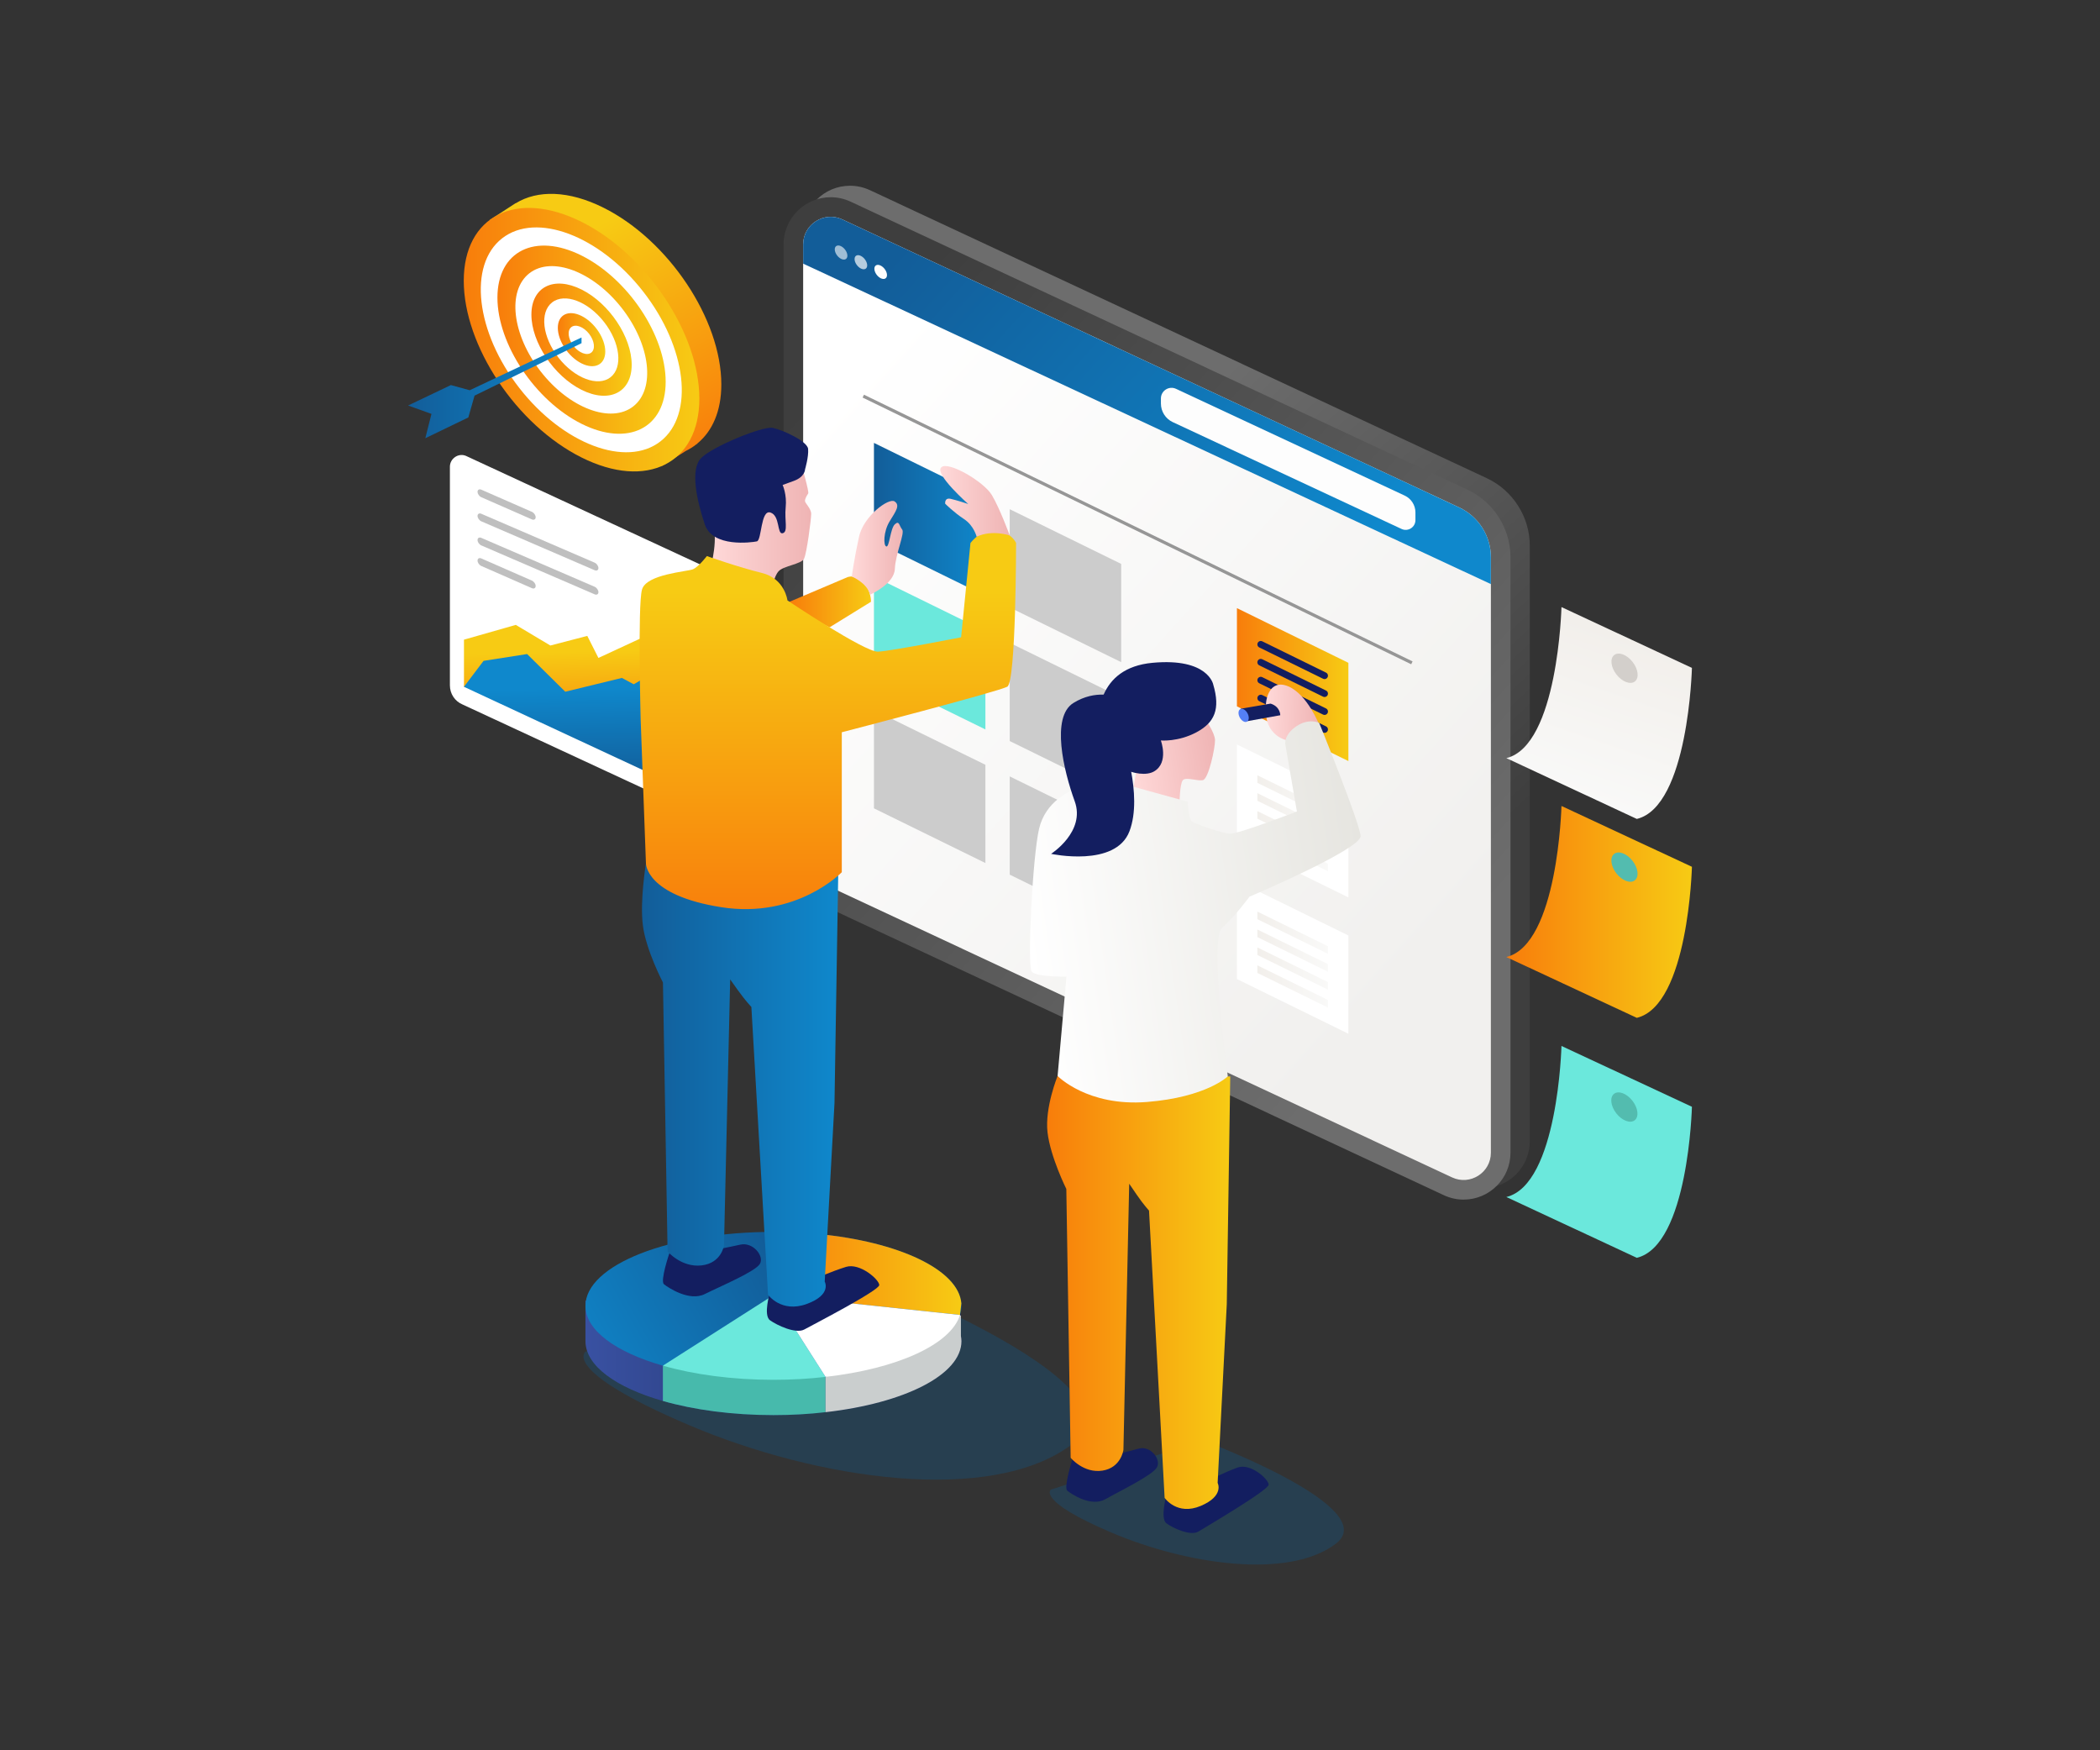 <?xml version="1.0" encoding="utf-8"?>
<!-- Generator: Adobe Illustrator 27.5.0, SVG Export Plug-In . SVG Version: 6.00 Build 0)  -->
<svg version="1.1" id="Layer_4" xmlns="http://www.w3.org/2000/svg" xmlns:xlink="http://www.w3.org/1999/xlink" x="0px" y="0px"
	 viewBox="0 0 3000 2500" style="enable-background:new 0 0 3000 2500;" xml:space="preserve">
<rect x="0" y="0" width="3000" height="2500" fill="#333333" stroke="none"/>
<rect x="42.668" y="48.715" style="fill:none;" width="2914.663" height="2427.885"/>
<g>
	<defs>
		<filter id="Adobe_OpacityMaskFilter" filterUnits="userSpaceOnUse" x="1499.594" y="2057.25" width="420.228" height="177.448">
			<feFlood  style="flood-color:white;flood-opacity:1" result="back"/>
			<feBlend  in="SourceGraphic" in2="back" mode="normal"/>
		</filter>
	</defs>
	<mask maskUnits="userSpaceOnUse" x="1499.594" y="2057.25" width="420.228" height="177.448" id="SVGID_1_">
		<g style="filter:url(#Adobe_OpacityMaskFilter);">
			<defs>
				
					<filter id="Adobe_OpacityMaskFilter_00000041984097071882545820000009325373867217730190_" filterUnits="userSpaceOnUse" x="1499.594" y="2057.25" width="420.228" height="177.448">
					<feFlood  style="flood-color:white;flood-opacity:1" result="back"/>
					<feBlend  in="SourceGraphic" in2="back" mode="normal"/>
				</filter>
			</defs>
			<mask maskUnits="userSpaceOnUse" x="1499.594" y="2057.25" width="420.228" height="177.448" id="SVGID_1_">
				<g style="filter:url(#Adobe_OpacityMaskFilter_00000041984097071882545820000009325373867217730190_);">
				</g>
			</mask>
			
				<linearGradient id="SVGID_00000051366578696225844090000008672755775496631690_" gradientUnits="userSpaceOnUse" x1="1610.225" y1="2063.795" x2="1858.124" y2="2288.812">
				<stop  offset="0" style="stop-color:#FFFFFF"/>
				<stop  offset="1" style="stop-color:#000000"/>
			</linearGradient>
			<path style="mask:url(#SVGID_1_);fill:url(#SVGID_00000051366578696225844090000008672755775496631690_);" d="M1501.226,2127.689
				c0,0-20.823,15.613,86.302,61.272c107.125,45.66,253.244,67.471,320.969,15.882c67.725-51.59-190.429-147.593-190.429-147.593
				L1501.226,2127.689z"/>
		</g>
	</mask>
	
		<linearGradient id="SVGID_00000023994109957089968530000013391187879183029913_" gradientUnits="userSpaceOnUse" x1="1610.225" y1="2063.795" x2="1858.124" y2="2288.812">
		<stop  offset="0" style="stop-color:#0C5C93"/>
		<stop  offset="1" style="stop-color:#0C5C93"/>
	</linearGradient>
	<path style="opacity:0.3;fill:url(#SVGID_00000023994109957089968530000013391187879183029913_);" d="M1501.226,2127.689
		c0,0-20.823,15.613,86.302,61.272c107.125,45.66,253.244,67.471,320.969,15.882c67.725-51.59-190.429-147.593-190.429-147.593
		L1501.226,2127.689z"/>
	<g>
		<defs>
			
				<filter id="Adobe_OpacityMaskFilter_00000088091261243116709740000017468446904477981628_" filterUnits="userSpaceOnUse" x="833.586" y="1810.341" width="717.867" height="303.132">
				<feFlood  style="flood-color:white;flood-opacity:1" result="back"/>
				<feBlend  in="SourceGraphic" in2="back" mode="normal"/>
			</filter>
		</defs>
		
			<mask maskUnits="userSpaceOnUse" x="833.586" y="1810.341" width="717.867" height="303.132" id="SVGID_00000124129783340404103950000007032338735796538258_">
			<g style="filter:url(#Adobe_OpacityMaskFilter_00000088091261243116709740000017468446904477981628_);">
				<defs>
					
						<filter id="Adobe_OpacityMaskFilter_00000112610763144495248130000009867244408546483126_" filterUnits="userSpaceOnUse" x="833.586" y="1810.341" width="717.867" height="303.132">
						<feFlood  style="flood-color:white;flood-opacity:1" result="back"/>
						<feBlend  in="SourceGraphic" in2="back" mode="normal"/>
					</filter>
				</defs>
				
					<mask maskUnits="userSpaceOnUse" x="833.586" y="1810.341" width="717.867" height="303.132" id="SVGID_00000124129783340404103950000007032338735796538258_">
					<g style="filter:url(#Adobe_OpacityMaskFilter_00000112610763144495248130000009867244408546483126_);">
					</g>
				</mask>
				
					<linearGradient id="SVGID_00000043438273102172544680000013864817015057591937_" gradientUnits="userSpaceOnUse" x1="1022.573" y1="1821.522" x2="1446.057" y2="2205.914">
					<stop  offset="0" style="stop-color:#FFFFFF"/>
					<stop  offset="1" style="stop-color:#000000"/>
				</linearGradient>
				
					<path style="mask:url(#SVGID_00000124129783340404103950000007032338735796538258_);fill:url(#SVGID_00000043438273102172544680000013864817015057591937_);" d="
					M836.374,1930.671c0,0-35.572,26.67,147.428,104.67c183,78,432.612,115.261,548.306,27.13
					c115.694-88.13-325.306-252.13-325.306-252.13L836.374,1930.671z"/>
			</g>
		</mask>
		
			<linearGradient id="SVGID_00000013886334875674260100000006608839945916281784_" gradientUnits="userSpaceOnUse" x1="1022.573" y1="1821.522" x2="1446.057" y2="2205.914">
			<stop  offset="0" style="stop-color:#0C5C93"/>
			<stop  offset="1" style="stop-color:#0C5C93"/>
		</linearGradient>
		<path style="opacity:0.3;fill:url(#SVGID_00000013886334875674260100000006608839945916281784_);" d="M836.374,1930.671
			c0,0-35.572,26.67,147.428,104.67c183,78,432.612,115.261,548.306,27.13c115.694-88.13-325.306-252.13-325.306-252.13
			L836.374,1930.671z"/>
		<g>
			
				<linearGradient id="SVGID_00000092452257985427810530000010008257718598122657_" gradientUnits="userSpaceOnUse" x1="836.374" y1="1915.662" x2="1373.532" y2="1915.662">
				<stop  offset="0" style="stop-color:#3951A2"/>
				<stop  offset="1" style="stop-color:#1A2652"/>
			</linearGradient>
			<path style="fill:url(#SVGID_00000092452257985427810530000010008257718598122657_);" d="M1373.532,1915.619
				c0,48.16-82.037,88.829-194.206,101.457c-23.601,2.787-48.508,4.18-74.373,4.18c-59.046,0-113.65-7.488-157.978-20.203
				c-67.058-19.161-110.602-50.337-110.602-85.434v-57.828h43.979c47.986-28.737,130.632-47.724,224.6-47.724
				c93.968,0,176.614,18.987,224.6,47.724h43.196v50.599C1373.184,1910.742,1373.532,1913.181,1373.532,1915.619z"/>
			
				<linearGradient id="SVGID_00000117668349215569737430000007015920361985597325_" gradientUnits="userSpaceOnUse" x1="1135.263" y1="1848.209" x2="831.907" y2="2018.031">
				<stop  offset="0" style="stop-color:#125D99"/>
				<stop  offset="1" style="stop-color:#0F88CC"/>
			</linearGradient>
			<path style="fill:url(#SVGID_00000117668349215569737430000007015920361985597325_);" d="M1373.532,1865.195
				c0,4.442-0.696,8.709-2.09,12.976c-13.15,42.411-90.223,76.987-192.116,88.481c-23.601,2.787-48.508,4.18-74.373,4.18
				c-59.046,0-113.65-7.488-157.978-20.203h-0.087c-66.971-19.246-110.515-50.337-110.515-85.434
				c0-58.349,120.268-105.637,268.58-105.637c22.033,0,43.457,1.044,63.922,3.047c114.782,10.973,200.651,51.035,204.483,99.192
				C1373.445,1862.931,1373.532,1864.064,1373.532,1865.195z"/>
			
				<linearGradient id="SVGID_00000182487127325862068310000011962559174985957765_" gradientUnits="userSpaceOnUse" x1="1104.953" y1="1820.388" x2="1373.359" y2="1820.388">
				<stop  offset="0" style="stop-color:#F87D0B"/>
				<stop  offset="1" style="stop-color:#F7CB14"/>
			</linearGradient>
			<path style="fill:url(#SVGID_00000182487127325862068310000011962559174985957765_);" d="M1373.359,1861.797l-1.916,16.374
				l-266.489-28.304l63.922-87.262C1283.657,1773.578,1369.527,1813.64,1373.359,1861.797z"/>
			<path style="fill:#47BAAC;" d="M1179.326,1966.652v50.424c-23.601,2.787-48.508,4.18-74.373,4.18
				c-59.046,0-113.65-7.488-157.978-20.203v-50.424L1179.326,1966.652z"/>
			<path style="fill:#6BE8DC;" d="M1179.326,1966.652c-23.601,2.787-48.508,4.18-74.373,4.18c-59.046,0-113.65-7.488-157.978-20.203
				l157.978-100.761L1179.326,1966.652z"/>
			<path style="fill:#CACECE;" d="M1373.532,1915.619c0,48.16-82.037,88.829-194.206,101.457v-50.424l192.116-88.481l1.307,1.393
				v28.827C1373.184,1910.742,1373.532,1913.181,1373.532,1915.619z"/>
			<path style="fill:#FFFFFF;" d="M1371.442,1878.171c-13.15,42.411-90.223,76.987-192.116,88.481l-74.373-116.784
				L1371.442,1878.171z"/>
		</g>
	</g>
	<g>
		<path style="fill:#FFFFFF;" d="M1021.674,1173.762l-361.105-167.619c-10.874-4.626-17.851-15.263-17.851-27.214V666.653
			c0-11.82,12.224-20.055,22.979-15.48l367.645,170.401c9.062,3.855,14.876,12.72,14.876,22.679v311.628
			C1048.219,1169.535,1034.098,1179.047,1021.674,1173.762z"/>
		
			<linearGradient id="SVGID_00000073708607387479246300000004936562013389078685_" gradientUnits="userSpaceOnUse" x1="843.534" y1="1042.33" x2="844.768" y2="907.83" gradientTransform="matrix(1 -0.031 0 1 0 48.818)">
			<stop  offset="0" style="stop-color:#F87D0B"/>
			<stop  offset="1" style="stop-color:#F7CB14"/>
		</linearGradient>
		<polygon style="fill:url(#SVGID_00000073708607387479246300000004936562013389078685_);" points="662.807,980.986 
			662.807,913.669 736.856,892.546 786.222,922.016 838.993,908.285 854.884,939.752 947.087,897.049 964.11,912.195 
			1025.392,877.515 1025.392,1093.704 		"/>
		
			<linearGradient id="SVGID_00000055695608129667137520000017407264510794692501_" gradientUnits="userSpaceOnUse" x1="843.593" y1="1097.541" x2="844.856" y2="959.862" gradientTransform="matrix(1 -0.031 0 1 0 48.818)">
			<stop  offset="0" style="stop-color:#125D99"/>
			<stop  offset="1" style="stop-color:#0F88CC"/>
		</linearGradient>
		<polygon style="fill:url(#SVGID_00000055695608129667137520000017407264510794692501_);" points="662.807,980.986 
			1025.392,1149.677 1025.392,943.903 967.515,995.038 936.022,959.402 905.382,977.361 888.359,968.316 807.5,988.013 
			753.028,934.214 690.809,943.916 		"/>
		<g>
			<path style="opacity:0.69;fill:#A3A3A3;" d="M759.843,741.88l-72.24-31.666c-2.969-1.285-5.399-4.766-5.399-7.736l0,0
				c0-2.969,2.429-4.347,5.399-3.062l72.24,31.666c2.969,1.285,5.398,4.766,5.398,7.736l0,0
				C765.241,741.788,762.812,743.166,759.843,741.88z"/>
			<path style="opacity:0.69;fill:#A3A3A3;" d="M759.843,840.09l-72.24-31.666c-2.969-1.285-5.399-4.766-5.399-7.736l0,0
				c0-2.969,2.429-4.347,5.399-3.061l72.24,31.666c2.969,1.285,5.398,4.767,5.398,7.736l0,0
				C765.241,839.997,762.812,841.375,759.843,840.09z"/>
			<path style="opacity:0.69;fill:#A3A3A3;" d="M849.486,814.466l-161.883-69.829c-2.969-1.285-5.399-4.766-5.399-7.735l0,0
				c0-2.969,2.429-4.347,5.399-3.062l161.883,69.829c2.969,1.285,5.398,4.766,5.398,7.735l0,0
				C854.884,814.373,852.455,815.751,849.486,814.466z"/>
			<path style="opacity:0.69;fill:#A3A3A3;" d="M849.486,848.888l-161.883-69.829c-2.969-1.285-5.399-4.766-5.399-7.736l0,0
				c0-2.969,2.429-4.347,5.399-3.061l161.883,69.829c2.969,1.285,5.398,4.766,5.398,7.736l0,0
				C854.884,848.796,852.455,850.174,849.486,848.888z"/>
		</g>
	</g>
	<g>
		<g>
			
				<linearGradient id="SVGID_00000165193109687208967360000000103196497591963061_" gradientUnits="userSpaceOnUse" x1="1986.37" y1="1329.882" x2="1479.319" y2="780.826">
				<stop  offset="0" style="stop-color:#3E3E3E"/>
				<stop  offset="1" style="stop-color:#6D6D6D"/>
			</linearGradient>
			<path style="fill:url(#SVGID_00000165193109687208967360000000103196497591963061_);" d="M2118.475,1697.043
				c-9.761,0-19.262-2.115-28.237-6.289l-891.744-416.267c-31.32-14.69-51.527-46.421-51.527-80.859V332.709
				c0-37.168,30.227-67.407,67.381-67.407c9.865,0,19.464,2.147,28.529,6.382l881.019,411.288
				c37.388,17.474,61.538,55.385,61.538,96.589v850.528C2185.434,1667.007,2155.396,1697.043,2118.475,1697.043z"/>
			
				<linearGradient id="SVGID_00000005256475919739634210000011977903876554767756_" gradientUnits="userSpaceOnUse" x1="1155.645" y1="565.072" x2="2057.921" y2="1375.978">
				<stop  offset="0" style="stop-color:#3E3E3E"/>
				<stop  offset="1" style="stop-color:#6D6D6D"/>
			</linearGradient>
			<path style="fill:url(#SVGID_00000005256475919739634210000011977903876554767756_);" d="M2090.871,1713.445
				c-9.761,0-19.262-2.115-28.237-6.289L1170.89,1290.89c-31.32-14.69-51.527-46.421-51.527-80.859V349.112
				c0-37.169,30.227-67.407,67.381-67.407c9.865,0,19.464,2.147,28.529,6.382l881.019,411.288
				c37.388,17.474,61.538,55.385,61.538,96.589v850.528C2157.83,1683.41,2127.792,1713.445,2090.871,1713.445z"/>
			
				<linearGradient id="SVGID_00000168822365406703356610000013302593780844713130_" gradientUnits="userSpaceOnUse" x1="1171.765" y1="579.551" x2="2043.886" y2="1363.356">
				<stop  offset="0" style="stop-color:#FFFFFF"/>
				<stop  offset="1" style="stop-color:#F1F0EE"/>
			</linearGradient>
			<path style="fill:url(#SVGID_00000168822365406703356610000013302593780844713130_);" d="M2129.83,795.964v850.528
				c0,28.411-29.555,47.288-55.391,35.275l-891.705-416.249c-21.547-10.106-35.371-31.749-35.371-55.488V349.112
				c0-28.792,29.937-47.86,56.059-35.657l881.026,411.291C2112.192,737.713,2129.83,765.456,2129.83,795.964z"/>
		</g>
		
			<linearGradient id="SVGID_00000021822224019655407360000012504614016543533497_" gradientUnits="userSpaceOnUse" x1="1339.393" y1="299.852" x2="1913.506" y2="815.827">
			<stop  offset="0" style="stop-color:#125D99"/>
			<stop  offset="1" style="stop-color:#0F88CC"/>
		</linearGradient>
		<path style="fill:url(#SVGID_00000021822224019655407360000012504614016543533497_);" d="M2129.83,795.964v38.326
			l-982.467-457.722v-27.457c0-28.792,29.937-47.86,56.059-35.657l881.026,411.291
			C2112.192,737.713,2129.83,765.456,2129.83,795.964z"/>
		<g>
			<path style="opacity:0.6;fill:#FDFDFD;" d="M1201.534,351.683c-4.979-2.489-9.015-0.471-9.015,4.507s4.036,11.033,9.015,13.522
				c4.979,2.489,9.014,0.471,9.014-4.507C1210.548,360.226,1206.513,354.173,1201.534,351.683z"/>
			<path style="opacity:0.69;fill:#FDFDFD;" d="M1229.828,365.524c-4.979-2.489-9.015-0.471-9.015,4.507
				c0,4.979,4.036,11.033,9.015,13.522c4.979,2.489,9.014,0.472,9.014-4.507C1238.843,374.067,1234.807,368.014,1229.828,365.524z"
				/>
			<path style="fill:#FDFDFD;" d="M1258.122,379.365c-4.979-2.489-9.015-0.471-9.015,4.507s4.036,11.033,9.015,13.522
				c4.979,2.489,9.015,0.471,9.015-4.507C1267.137,387.908,1263.101,381.854,1258.122,379.365z"/>
		</g>
		<path style="fill:#FDFDFD;" d="M1675.364,602.946l326.845,152.582c9.243,4.315,19.838-2.432,19.838-12.632v-10.934
			c0-10.324-5.979-19.713-15.333-24.08l-326.639-152.485c-10.079-4.705-21.634,2.652-21.634,13.776v7.198
			C1658.441,587.764,1665.04,598.126,1675.364,602.946z"/>
	</g>
	<polygon style="fill:#6BE8DC;" points="1407.726,901.564 1248.497,823.433 1248.497,963.758 1407.726,1041.888 	"/>
	<polygon style="fill:#CCCCCC;" points="1407.726,1092.39 1248.497,1014.259 1248.497,1154.583 1407.726,1232.714 	"/>
	<polygon style="fill:#CCCCCC;" points="1601.676,805.449 1442.447,727.319 1442.447,867.643 1601.676,945.774 	"/>
	<polygon style="fill:#CCCCCC;" points="1601.676,996.275 1442.447,918.144 1442.447,1058.469 1601.676,1136.6 	"/>
	<polygon style="fill:#CCCCCC;" points="1601.676,1187.101 1442.447,1108.97 1442.447,1249.295 1601.676,1327.425 	"/>
	<g>
		
			<linearGradient id="SVGID_00000155126848042535012700000007628152473084850361_" gradientUnits="userSpaceOnUse" x1="1248.497" y1="741.835" x2="1407.726" y2="741.835">
			<stop  offset="0" style="stop-color:#125D99"/>
			<stop  offset="1" style="stop-color:#0F88CC"/>
		</linearGradient>
		<polygon style="fill:url(#SVGID_00000155126848042535012700000007628152473084850361_);" points="1407.726,710.738 
			1248.497,632.607 1248.497,772.932 1407.726,851.063 		"/>
		
			<linearGradient id="SVGID_00000094618619581374737390000005382293515431182993_" gradientUnits="userSpaceOnUse" x1="1127.789" y1="859.745" x2="1244.263" y2="859.745">
			<stop  offset="0" style="stop-color:#F87D0B"/>
			<stop  offset="1" style="stop-color:#F7CB14"/>
		</linearGradient>
		<path style="fill:url(#SVGID_00000094618619581374737390000005382293515431182993_);" d="M1127.845,859.559l83.178-35.302
			c0,0,12.748-4.553,23.22,7.74c10.472,12.293,10.016,27.562,10.016,27.562l-59.182,36.499
			C1185.078,896.058,1125.709,866.633,1127.845,859.559z"/>
		<path style="fill:#131E60;" d="M956.45,1789.438c0,0-13.76,40.243-7.926,44.91c5.833,4.667,36.167,25.084,58.334,14
			s72.334-32.084,78.751-43.167c6.417-11.083-9.917-31.5-28-27.417s-40.551,8.167-40.551,8.167L956.45,1789.438z"/>
		<path style="fill:#131E60;" d="M1099.92,1845.861c0,0-9.863,32.691,0,39.868c9.863,7.177,36.915,19.875,49.061,13.25
			s107.104-55.76,107.104-63.489c0-7.729-27.604-32.021-47.479-25.948c-19.875,6.073-50.24,19.323-50.24,19.323L1099.92,1845.861z"
			/>
		
			<linearGradient id="SVGID_00000038375676796256443120000007853213573856186268_" gradientUnits="userSpaceOnUse" x1="917.133" y1="1549.806" x2="1197.429" y2="1549.806">
			<stop  offset="0" style="stop-color:#125D99"/>
			<stop  offset="1" style="stop-color:#0F88CC"/>
		</linearGradient>
		<path style="fill:url(#SVGID_00000038375676796256443120000007853213573856186268_);" d="M1197.429,1250.577l-5.297,324.972
			l-13.968,254.996c0,0,10.656,18.766-25.772,32.012c-36.428,13.247-55.194-13.246-55.194-13.246l-23.815-411.061
			c0,0-8.197-8.413-19.236-23.867s-11.039-15.454-11.039-15.454l-8.831,379.799c0,0-3.312,25.389-32.012,28.701
			c-28.701,3.312-48.571-19.87-48.571-19.87l-6.623-384.215c0,0-24.285-46.363-28.701-81.687c-4.416-35.324,4.415-88.31,4.415-88.31
			L1197.429,1250.577z"/>
		
			<linearGradient id="SVGID_00000122711769407940473960000015131003263358667166_" gradientUnits="userSpaceOnUse" x1="1013.652" y1="753.586" x2="1158.816" y2="753.586">
			<stop  offset="0" style="stop-color:#FFD9D9"/>
			<stop  offset="1" style="stop-color:#EFB4B4"/>
		</linearGradient>
		<path style="fill:url(#SVGID_00000122711769407940473960000015131003263358667166_);" d="M1145.222,665.036
			c0,0,10.917,37.384,9.343,39.811s-4.7,7.283-4.594,10.681s8.845,10.681,8.845,18.449s-6.311,56.318-10.195,64.086
			s-29.615,10.195-36.412,17.964s-8.739,23.304-8.739,23.304s-20.391,6.312-51.463,0c-31.072-6.311-38.355-23.789-38.355-23.789
			s11.167-34.578,6.312-61.955c-4.855-27.377,36.413-80.296,36.413-80.296L1145.222,665.036z"/>
		<path style="fill:#131E60;" d="M1150.077,670.377c0,0,0,10.681-16.021,16.507s-16.021,5.826-16.021,5.826
			s6.312,13.594,4.37,32.043c-1.942,18.449,3.884,34.956-4.37,36.898c-8.253,1.942-3.398-25.246-17.478-29.616
			s-12.138,39.811-19.42,41.268s-63.115,9.225-74.282-24.275c-11.167-33.499-21.362-78.166-5.341-94.673
			c16.022-16.507,88.361-46.122,102.441-43.21c14.079,2.913,49.521,18.935,50.492,30.101
			C1155.418,652.414,1150.077,670.377,1150.077,670.377z"/>
		
			<linearGradient id="SVGID_00000041280384024764377550000004436744206149950339_" gradientUnits="userSpaceOnUse" x1="1182.649" y1="1320.74" x2="1182.649" y2="845.53">
			<stop  offset="0" style="stop-color:#F87D0B"/>
			<stop  offset="1" style="stop-color:#F7CB14"/>
		</linearGradient>
		<path style="fill:url(#SVGID_00000041280384024764377550000004436744206149950339_);" d="M1009.81,794.259
			c0,0,45.551,16.063,78.55,24.095c32.999,8.032,36.569,39.265,36.569,39.265s110.657,74.069,129.397,73.176
			c18.74-0.892,118.688-20.525,118.688-20.525l13.386-134.751c0,0,17.848-23.202,38.373-18.74
			c20.525,4.462,26.772,18.74,26.772,18.74s0,198.111-12.493,205.25c-12.494,7.139-236.484,65.145-236.484,65.145v199.896
			c0,0-64.252,66.929-172.232,49.974c-107.979-16.955-107.549-62.437-107.549-62.437l-7.569-205.975
			c0,0-4.329-162.926,1.917-185.236c6.247-22.31,65.012-25.568,73.044-29.137C998.208,809.429,1009.81,794.259,1009.81,794.259z"/>
		
			<linearGradient id="SVGID_00000155141564841692040010000003506745045341416629_" gradientUnits="userSpaceOnUse" x1="1343.276" y1="716.156" x2="1442.447" y2="716.156">
			<stop  offset="0" style="stop-color:#FFD9D9"/>
			<stop  offset="1" style="stop-color:#EFB4B4"/>
		</linearGradient>
		<path style="fill:url(#SVGID_00000155141564841692040010000003506745045341416629_);" d="M1395.181,766.622
			c0,0-3.745-15.837-18.152-25.305c-14.407-9.468-26.757-21.817-26.757-21.817s-1.235-9.056,7.821-6.998
			c9.056,2.058,25.11,7.409,25.11,7.409s-48.162-42.399-38.694-52.278c9.468-9.879,60.923,20.17,72.449,39.518
			s25.489,57.669,25.489,57.669S1417.449,756.114,1395.181,766.622z"/>
		
			<linearGradient id="SVGID_00000047739701022680754530000011596249791128531379_" gradientUnits="userSpaceOnUse" x1="1216.752" y1="782.411" x2="1289.59" y2="782.411">
			<stop  offset="0" style="stop-color:#FFD9D9"/>
			<stop  offset="1" style="stop-color:#EFB4B4"/>
		</linearGradient>
		<path style="fill:url(#SVGID_00000047739701022680754530000011596249791128531379_);" d="M1242.923,849.379
			c0,0,34.552-15.034,35.419-36.721c0.868-21.687,14.747-51.31,10.41-56.45c-4.337-5.14-3.904-13.382-10.41-7.309
			c-6.506,6.072-7.69,32.53-12.086,31.663s-4.396-21.253,4.713-36c9.109-14.747,15.181-22.98,6.94-28.406
			c-8.241-5.426-44.241,20.911-50.747,50.466c-6.506,29.555-10.41,56.811-10.41,56.811S1238.733,832.317,1242.923,849.379z"/>
	</g>
	<g>
		
			<linearGradient id="SVGID_00000007427282586795910380000003500077532114139559_" gradientUnits="userSpaceOnUse" x1="1767.044" y1="977.842" x2="1926.273" y2="977.842">
			<stop  offset="0" style="stop-color:#F87D0B"/>
			<stop  offset="1" style="stop-color:#F7CB14"/>
		</linearGradient>
		<polygon style="fill:url(#SVGID_00000007427282586795910380000003500077532114139559_);" points="1926.273,946.745 
			1767.044,868.615 1767.044,1008.939 1926.273,1087.07 		"/>
		<g>
			<path style="fill:#131E60;" d="M1894.357,960.746l-91.11-44.709c-3.233-1.587-7.01,0.767-7.01,4.369l0,0
				c0,1.856,1.056,3.551,2.723,4.369l91.11,44.709c3.233,1.587,7.01-0.767,7.01-4.369l0,0
				C1897.079,963.258,1896.023,961.564,1894.357,960.746z"/>
			<path style="fill:#131E60;" d="M1894.356,986.338l-91.109-44.709c-3.233-1.587-7.01,0.767-7.01,4.369l0,0
				c0,1.856,1.056,3.551,2.723,4.369l91.109,44.709c3.233,1.587,7.01-0.767,7.01-4.369l0,0
				C1897.079,988.851,1896.023,987.156,1894.356,986.338z"/>
			<path style="fill:#131E60;" d="M1894.356,1011.93l-91.109-44.709c-3.233-1.587-7.01,0.767-7.01,4.369l0,0
				c0,1.856,1.056,3.551,2.723,4.369l91.109,44.709c3.233,1.587,7.01-0.767,7.01-4.369l0,0
				C1897.079,1014.443,1896.023,1012.748,1894.356,1011.93z"/>
			<path style="fill:#131E60;" d="M1894.356,1037.522l-91.109-44.709c-3.233-1.587-7.01,0.767-7.01,4.369l0,0
				c0,1.856,1.056,3.551,2.723,4.369l91.109,44.709c3.233,1.587,7.01-0.767,7.01-4.369l0,0
				C1897.079,1040.035,1896.023,1038.34,1894.356,1037.522z"/>
		</g>
	</g>
	<g>
		<polygon style="fill:#FFFFFF;" points="1926.273,1141.475 1767.044,1063.345 1767.044,1203.669 1926.273,1281.8 		"/>
		<g>
			
				<linearGradient id="SVGID_00000046319880154740226270000016136183627712762290_" gradientUnits="userSpaceOnUse" x1="1796.237" y1="1137.49" x2="1897.079" y2="1137.49">
				<stop  offset="0" style="stop-color:#F2EFEB"/>
				<stop  offset="1" style="stop-color:#F9F9F8"/>
			</linearGradient>
			<polygon style="fill:url(#SVGID_00000046319880154740226270000016136183627712762290_);" points="1897.079,1156.812 
				1796.237,1107.327 1796.237,1118.168 1897.079,1167.653 			"/>
			
				<linearGradient id="SVGID_00000155842753661621027700000010764756209425322372_" gradientUnits="userSpaceOnUse" x1="1796.237" y1="1163.082" x2="1897.079" y2="1163.082">
				<stop  offset="0" style="stop-color:#F2EFEB"/>
				<stop  offset="1" style="stop-color:#F9F9F8"/>
			</linearGradient>
			<polygon style="fill:url(#SVGID_00000155842753661621027700000010764756209425322372_);" points="1897.079,1182.404 
				1796.237,1132.919 1796.237,1143.76 1897.079,1193.246 			"/>
			
				<linearGradient id="SVGID_00000153682126946137421850000012685046420564326789_" gradientUnits="userSpaceOnUse" x1="1796.237" y1="1188.675" x2="1897.079" y2="1188.675">
				<stop  offset="0" style="stop-color:#F2EFEB"/>
				<stop  offset="1" style="stop-color:#F9F9F8"/>
			</linearGradient>
			<polygon style="fill:url(#SVGID_00000153682126946137421850000012685046420564326789_);" points="1897.079,1207.996 
				1796.237,1158.511 1796.237,1169.353 1897.079,1218.838 			"/>
			
				<linearGradient id="SVGID_00000114038915930403242610000004707989105796551829_" gradientUnits="userSpaceOnUse" x1="1796.237" y1="1214.267" x2="1897.079" y2="1214.267">
				<stop  offset="0" style="stop-color:#F2EFEB"/>
				<stop  offset="1" style="stop-color:#F9F9F8"/>
			</linearGradient>
			<polygon style="fill:url(#SVGID_00000114038915930403242610000004707989105796551829_);" points="1897.079,1233.589 
				1796.237,1184.103 1796.237,1194.945 1897.079,1244.43 			"/>
		</g>
	</g>
	<g>
		<polygon style="fill:#FFFFFF;" points="1926.273,1336.205 1767.044,1258.075 1767.044,1398.399 1926.273,1476.53 		"/>
		<g>
			
				<linearGradient id="SVGID_00000070093645944407081040000010249388229664880030_" gradientUnits="userSpaceOnUse" x1="1796.237" y1="1332.22" x2="1897.079" y2="1332.22">
				<stop  offset="0" style="stop-color:#F2EFEB"/>
				<stop  offset="1" style="stop-color:#F9F9F8"/>
			</linearGradient>
			<polygon style="fill:url(#SVGID_00000070093645944407081040000010249388229664880030_);" points="1897.079,1351.542 
				1796.237,1302.057 1796.237,1312.898 1897.079,1362.383 			"/>
			
				<linearGradient id="SVGID_00000018209110949533558730000017708985748931438013_" gradientUnits="userSpaceOnUse" x1="1796.237" y1="1357.812" x2="1897.079" y2="1357.812">
				<stop  offset="0" style="stop-color:#F2EFEB"/>
				<stop  offset="1" style="stop-color:#F9F9F8"/>
			</linearGradient>
			<polygon style="fill:url(#SVGID_00000018209110949533558730000017708985748931438013_);" points="1897.079,1377.134 
				1796.237,1327.649 1796.237,1338.49 1897.079,1387.976 			"/>
			
				<linearGradient id="SVGID_00000051376125042942477510000015119356024317276605_" gradientUnits="userSpaceOnUse" x1="1796.237" y1="1383.404" x2="1897.079" y2="1383.404">
				<stop  offset="0" style="stop-color:#F2EFEB"/>
				<stop  offset="1" style="stop-color:#F9F9F8"/>
			</linearGradient>
			<polygon style="fill:url(#SVGID_00000051376125042942477510000015119356024317276605_);" points="1897.079,1402.726 
				1796.237,1353.241 1796.237,1364.083 1897.079,1413.568 			"/>
			
				<linearGradient id="SVGID_00000091702131210690325690000005102867687367396768_" gradientUnits="userSpaceOnUse" x1="1796.237" y1="1408.997" x2="1897.079" y2="1408.997">
				<stop  offset="0" style="stop-color:#F2EFEB"/>
				<stop  offset="1" style="stop-color:#F9F9F8"/>
			</linearGradient>
			<polygon style="fill:url(#SVGID_00000091702131210690325690000005102867687367396768_);" points="1897.079,1428.318 
				1796.237,1378.833 1796.237,1389.675 1897.079,1439.16 			"/>
		</g>
	</g>
	<g>
		<path style="fill:#131E60;" d="M1532.084,2084.012c0,0-12.871,40.678-7.414,45.161c5.457,4.482,33.831,23.941,54.567,12.157
			c20.735-11.784,67.663-34.369,73.665-45.655c6.002-11.286-9.276-31.187-26.192-26.532c-16.916,4.655-37.932,9.448-37.932,9.448
			L1532.084,2084.012z"/>
		<path style="fill:#131E60;" d="M1666.287,2135.904c0,0-9.226,33.002,0,39.868c9.226,6.865,34.531,18.709,45.892,11.7
			s100.186-59.143,100.186-66.873c0-7.729-25.821-31.149-44.412-24.448c-18.591,6.701-46.995,20.91-46.995,20.91L1666.287,2135.904z
			"/>
		
			<linearGradient id="SVGID_00000129168626103903739880000016435185227624829091_" gradientUnits="userSpaceOnUse" x1="1495.862" y1="1846.072" x2="1757.498" y2="1846.072">
			<stop  offset="0" style="stop-color:#F87D0B"/>
			<stop  offset="1" style="stop-color:#F7CB14"/>
		</linearGradient>
		<path style="fill:url(#SVGID_00000129168626103903739880000016435185227624829091_);" d="M1757.498,1537.539l-4.955,325.14
			l-13.066,255.437c0,0,9.968,18.429-24.107,32.826c-34.075,14.397-51.629-11.503-51.629-11.503l-22.277-410.308
			c0,0-7.668-8.154-17.994-23.26c-10.326-15.106-10.326-15.106-10.326-15.106l-8.261,380.078c0,0-3.098,25.494-29.945,29.712
			c-26.847,4.218-45.434-18.335-45.434-18.335l-6.196-384.006c0,0-22.717-45.596-26.847-80.78
			c-4.13-35.185,14.383-80.588,14.383-80.588L1757.498,1537.539z"/>
		<g>
			<g>
				
					<linearGradient id="SVGID_00000098183875789661376580000011552057929929071285_" gradientUnits="userSpaceOnUse" x1="1738.265" y1="1091.851" x2="1815.956" y2="1091.851" gradientTransform="matrix(1 0.025 -0.025 1 96.98 -116.835)">
					<stop  offset="0" style="stop-color:#FFD9D9"/>
					<stop  offset="1" style="stop-color:#EFB4B4"/>
				</linearGradient>
				<path style="fill:url(#SVGID_00000098183875789661376580000011552057929929071285_);" d="M1842.367,1058.085
					c0,0-16.119-0.889-26.926-16.702c-10.807-15.813-6.483-39.962-6.483-39.962s3.915-32.866,31.61-20.993
					c27.695,11.874,44.643,56.219,44.643,56.219S1855.897,1037.765,1842.367,1058.085z"/>
				<path style="fill:#131E60;" d="M1815.126,1004.997l-42.905,7.377l9.739,17.677l47-8.439
					C1828.96,1021.612,1829.259,1009.412,1815.126,1004.997z"/>
				<path style="fill:#547FF5;" d="M1782.787,1020.11c2.185,5.118,1.197,10.029-2.208,10.969c-3.404,0.94-7.935-2.447-10.12-7.565
					c-2.185-5.118-1.197-10.029,2.208-10.97C1776.071,1011.605,1780.602,1014.992,1782.787,1020.11z"/>
			</g>
			
				<linearGradient id="SVGID_00000064355544900933693540000007275934415864672958_" gradientUnits="userSpaceOnUse" x1="2069.835" y1="674.476" x2="2197.197" y2="674.476" gradientTransform="matrix(0.99 -0.144 0.144 0.99 -533.217 719.855)">
				<stop  offset="0" style="stop-color:#FFD9D9"/>
				<stop  offset="1" style="stop-color:#EFB4B4"/>
			</linearGradient>
			<path style="fill:url(#SVGID_00000064355544900933693540000007275934415864672958_);" d="M1721.931,1027.453
				c0,0,13.452,18.852,13.811,29.534c0.359,10.681-9.208,55.531-17.286,57.299c-8.079,1.768-23.925-4.864-28.581-0.021
				c-4.655,4.843-4.977,35.131-4.977,35.131l-66.893-17.558l11.11-62.935l17.213-53.699L1721.931,1027.453z"/>
			<path style="fill:#131E60;" d="M1733.153,977.6c10.494,35.39,1.953,54.49-24.014,68.379
				c-25.967,13.889-50.773,11.671-50.773,11.671s11.789,31.493-9.597,44.123c-21.387,12.629-75.882-10.423-79.648-44.408
				c-3.766-33.985-1.919-103.316,77.39-110.656C1725.819,939.37,1733.153,977.6,1733.153,977.6z"/>
			
				<linearGradient id="SVGID_00000119095851145491845220000005181116245621529525_" gradientUnits="userSpaceOnUse" x1="1889.786" y1="905.262" x2="2383.262" y2="905.262" gradientTransform="matrix(0.99 -0.144 0.144 0.99 -533.217 719.855)">
				<stop  offset="0" style="stop-color:#FFFFFF"/>
				<stop  offset="0.995" style="stop-color:#E6E5E0"/>
			</linearGradient>
			<path style="fill:url(#SVGID_00000119095851145491845220000005181116245621529525_);" d="M1570.805,1110.334
				c-2.015,2.435-11.279,9.305-27.177,13.979s-50.01,20.471-59.252,59.485c-9.242,39.014-17.13,196.393-10.485,204.112
				c6.645,7.719,49.623,7.124,49.623,7.124l-12.669,141.812c0,0,42.702,43.97,127.751,37.155
				c85.049-6.815,115.413-36.578,115.413-36.578s-26.606-195.868-8.369-211.933s39.34-44.708,39.34-44.708
				s159.86-67.867,158.714-86.645s-59.117-161.579-59.117-161.579s-14.488-7.37-32.469,4.711
				c-17.98,12.081-16.073,25.223-16.073,25.223l16.678,96.596c0,0-83.608,32.319-95.541,31.682s-49.818-13.894-54.63-17.606
				c-4.812-3.712-5.637-27.968-5.637-27.968L1570.805,1110.334z"/>
			<path style="fill:#131E60;" d="M1594.61,995.232c0,0,21.766,2.289,21.981,24.287c0.215,21.997-13.422,34.693-13.422,34.693
				s30.175,80.759,10.376,133.048c-19.799,52.289-112.001,32.326-112.001,32.326s49.592-31.606,33.747-75.15
				c-15.844-43.544-34.12-120.255-1.905-140.32S1594.61,995.232,1594.61,995.232z"/>
		</g>
	</g>
	<g>
		<path style="fill:#6BE8DC;" d="M2338.298,1796.594c73.823-17.754,78.745-215.751,78.745-215.751l-186.37-86.854
			c0,0-4.922,197.997-78.745,215.751L2338.298,1796.594z"/>
		
			<ellipse transform="matrix(0.788 -0.615 0.615 0.788 -481.006 1763.538)" style="fill:#53BCAF;" cx="2321.653" cy="1580.598" rx="14.617" ry="23.977"/>
	</g>
	<g>
		
			<linearGradient id="SVGID_00000047754081532843731380000010341584139274196876_" gradientUnits="userSpaceOnUse" x1="2151.928" y1="1302.525" x2="2417.043" y2="1302.525">
			<stop  offset="0" style="stop-color:#F87D0B"/>
			<stop  offset="1" style="stop-color:#F7CB14"/>
		</linearGradient>
		<path style="fill:url(#SVGID_00000047754081532843731380000010341584139274196876_);" d="M2338.298,1453.828
			c73.823-17.754,78.745-215.751,78.745-215.751l-186.37-86.854c0,0-4.922,197.997-78.745,215.751L2338.298,1453.828z"/>
		
			<ellipse transform="matrix(0.788 -0.615 0.615 0.788 -270.063 1690.942)" style="fill:#53BCAF;" cx="2321.653" cy="1237.832" rx="14.617" ry="23.977"/>
	</g>
	<g>
		
			<rect x="1623.764" y="320.33" transform="matrix(0.437 -0.899 0.899 0.437 234.729 1887.62)" style="fill:#969696;" width="4.517" height="871.751"/>
	</g>
	<g>
		
			<linearGradient id="SVGID_00000007399172953995499580000002237005888126116011_" gradientUnits="userSpaceOnUse" x1="975.122" y1="665.55" x2="799.214" y2="353.138">
			<stop  offset="0" style="stop-color:#F87D0B"/>
			<stop  offset="1" style="stop-color:#F7CB14"/>
		</linearGradient>
		<path style="fill:url(#SVGID_00000007399172953995499580000002237005888126116011_);" d="M1030.467,549.114
			c0-92.938-75.343-205.953-168.283-252.421c-49.816-24.908-94.437-25.447-125.249-6.454l-0.342-0.046l-37.196,24.175l6.783,9.69
			c-7.853,15.523-12.276,34.514-12.276,56.775c0,92.94,75.342,205.953,168.281,252.423c26.687,13.342,51.825,19.534,74.243,19.686
			l8.924,12.747l34.584-21.719c5.33-2.56,10.241-5.725,14.841-9.319l1.492-0.936l0.013-0.324
			C1017.646,615.859,1030.467,587.232,1030.467,549.114z"/>
		
			<linearGradient id="SVGID_00000154383514984883809640000002968774929453343422_" gradientUnits="userSpaceOnUse" x1="662.507" y1="485.171" x2="999.071" y2="485.171">
			<stop  offset="0" style="stop-color:#F87D0B"/>
			<stop  offset="1" style="stop-color:#F7CB14"/>
		</linearGradient>
		<path style="fill:url(#SVGID_00000154383514984883809640000002968774929453343422_);" d="M999.071,569.312
			c0,92.94-75.342,130.611-168.282,84.141c-92.94-46.47-168.282-159.483-168.282-252.423s75.342-130.611,168.282-84.141
			S999.071,476.372,999.071,569.312z"/>
		
			<ellipse transform="matrix(0.788 -0.615 0.615 0.788 -122.623 614.035)" style="fill:#FFFFFF;" cx="830.789" cy="485.171" rx="112.156" ry="183.98"/>
		
			<linearGradient id="SVGID_00000119810309779406391910000005866086326325279919_" gradientUnits="userSpaceOnUse" x1="710.617" y1="485.173" x2="950.968" y2="485.173">
			<stop  offset="0" style="stop-color:#F87D0B"/>
			<stop  offset="1" style="stop-color:#F7CB14"/>
		</linearGradient>
		<path style="fill:url(#SVGID_00000119810309779406391910000005866086326325279919_);" d="M950.968,545.262
			c0,66.368-53.805,93.268-120.176,60.082c-66.371-33.186-120.175-113.891-120.174-180.259s53.805-93.268,120.176-60.082
			C897.164,398.189,950.968,478.893,950.968,545.262z"/>
		
			<ellipse transform="matrix(0.788 -0.615 0.615 0.788 -122.623 614.039)" style="fill:#FFFFFF;" cx="830.791" cy="485.172" rx="73.547" ry="120.647"/>
		
			<linearGradient id="SVGID_00000096055429325832174900000005239572079341670335_" gradientUnits="userSpaceOnUse" x1="759.15" y1="485.168" x2="902.425" y2="485.168">
			<stop  offset="0" style="stop-color:#F87D0B"/>
			<stop  offset="1" style="stop-color:#F7CB14"/>
		</linearGradient>
		<path style="fill:url(#SVGID_00000096055429325832174900000005239572079341670335_);" d="M902.425,520.986
			c0,39.566-32.072,55.605-71.637,35.823c-39.564-19.782-71.638-67.893-71.638-107.459c0-39.566,32.072-55.605,71.637-35.823
			C870.351,433.309,902.425,481.42,902.425,520.986z"/>
		
			<ellipse transform="matrix(0.788 -0.615 0.615 0.788 -122.621 614.049)" style="fill:#FFFFFF;" cx="830.791" cy="485.17" rx="41.35" ry="67.831"/>
		
			<linearGradient id="SVGID_00000168107830145652064530000012586142526911076798_" gradientUnits="userSpaceOnUse" x1="796.898" y1="485.168" x2="864.679" y2="485.168">
			<stop  offset="0" style="stop-color:#F87D0B"/>
			<stop  offset="1" style="stop-color:#F7CB14"/>
		</linearGradient>
		<path style="fill:url(#SVGID_00000168107830145652064530000012586142526911076798_);" d="M864.679,502.113
			c-0.001,18.717-15.176,26.303-33.893,16.944c-18.717-9.358-33.89-32.118-33.888-50.834c0.001-18.717,15.176-26.303,33.893-16.944
			C849.508,460.637,864.68,483.397,864.679,502.113z"/>
		
			<ellipse transform="matrix(0.788 -0.615 0.615 0.788 -122.619 614.055)" style="fill:#FFFFFF;" cx="830.788" cy="485.168" rx="14.1" ry="23.128"/>
		
			<linearGradient id="SVGID_00000088846212119025434040000010002323097594860177_" gradientUnits="userSpaceOnUse" x1="582.957" y1="553.972" x2="830.762" y2="553.972">
			<stop  offset="0" style="stop-color:#125D99"/>
			<stop  offset="1" style="stop-color:#0F88CC"/>
		</linearGradient>
		<polygon style="fill:url(#SVGID_00000088846212119025434040000010002323097594860177_);" points="830.762,482.011 
			670.993,557.393 644.137,550.007 582.957,579.195 616.363,591.192 607.592,625.932 669.036,596.258 677.938,565.1 
			830.762,490.171 		"/>
	</g>
	<g>
		
			<linearGradient id="SVGID_00000058558385406832414650000001898054915018459287_" gradientUnits="userSpaceOnUse" x1="2333.999" y1="912.43" x2="2256.716" y2="1138.335">
			<stop  offset="0" style="stop-color:#F2EFEB"/>
			<stop  offset="1" style="stop-color:#F9F9F8"/>
		</linearGradient>
		<path style="fill:url(#SVGID_00000058558385406832414650000001898054915018459287_);" d="M2338.298,1169.719
			c73.823-17.754,78.745-215.751,78.745-215.751l-186.37-86.854c0,0-4.922,197.997-78.745,215.751L2338.298,1169.719z"/>
		
			<ellipse transform="matrix(0.788 -0.615 0.615 0.788 -95.22 1630.764)" style="fill:#D3CFCB;" cx="2321.653" cy="953.723" rx="14.617" ry="23.977"/>
	</g>
</g>
</svg>
